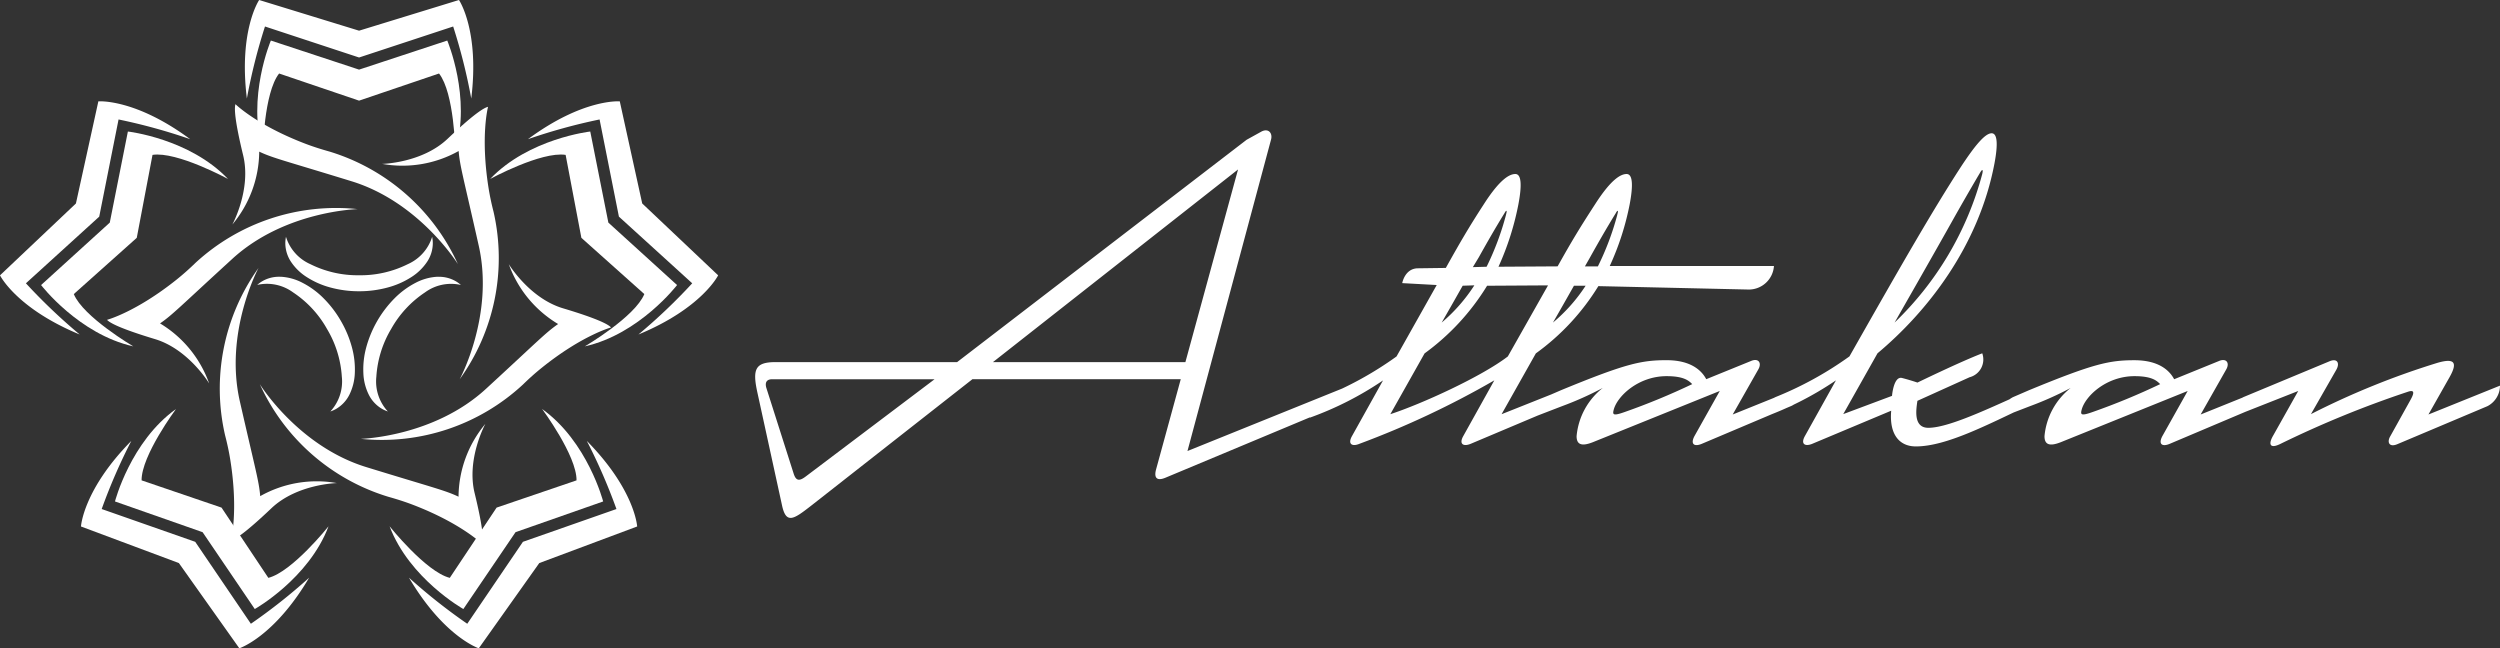 <svg xmlns="http://www.w3.org/2000/svg" xmlns:xlink="http://www.w3.org/1999/xlink" width="270" height="70.018" viewBox="0 0 270 70.018">
  <rect x="0" y="0" width="270" height="70.018" fill="#333333" stroke="none"/>
  <defs>
    <clipPath id="clip-path">
      <rect id="Rectangle_25435" data-name="Rectangle 25435" width="77.559" height="70.018" fill="#fff"/>
    </clipPath>
  </defs>
  <g id="Group_30825" data-name="Group 30825" transform="translate(13647 15410.5)">
    <g id="Group_22820" data-name="Group 22820" transform="translate(-13647 -15410.5)">
      <g id="Group_22819" data-name="Group 22819" transform="translate(0 0)" clip-path="url(#clip-path)">
        <path id="Path_15423" data-name="Path 15423" d="M138.539,70.881s2.222,3.687,5.862,4.775,4.869,1.714,5.188,2.068c0,0-3.1.832-7.484,4.355-.711.571-1.39,1.181-2.042,1.819a22.4,22.4,0,0,1-17.5,5.857s7.86-.2,13.515-5.4,6.447-6.071,7.794-7a12.413,12.413,0,0,1-5.33-6.473" transform="translate(-83.594 -42.359)" fill="#fff"/>
        <path id="Path_15424" data-name="Path 15424" d="M112.63,39.666s-2.063,3.779-1.165,7.47.977,5.069.832,5.523c0,0-2.282-2.257-7.536-4.264-.852-.325-1.721-.6-2.6-.845A22.4,22.4,0,0,1,88.272,35.392s4.139,6.685,11.482,8.944,8.494,2.5,9.976,3.2a12.413,12.413,0,0,1,2.9-7.868" transform="translate(-60.208 6.107)" fill="#fff"/>
        <path id="Path_15425" data-name="Path 15425" d="M87.266,59.891s-4.3.1-7.056,2.716-3.906,3.375-4.372,3.476c0,0,.818-3.1-.063-8.659-.143-.9-.334-1.793-.564-2.675a22.4,22.4,0,0,1,3.61-18.1S75.092,43.569,76.8,51.06,78.863,59.671,79,61.3a12.413,12.413,0,0,1,8.266-1.411" transform="translate(-50.897 -7.717)" fill="#fff"/>
        <path id="Path_15426" data-name="Path 15426" d="M47.4,108.9s-2.212-3.693-5.849-4.791-4.865-1.727-5.183-2.082c0,0,3.1-.823,7.5-4.335.712-.569,1.393-1.177,2.047-1.813a22.4,22.4,0,0,1,17.52-5.809s-7.86.179-13.529,5.364-6.464,6.052-7.813,6.979A12.413,12.413,0,0,1,47.4,108.9" transform="translate(-24.809 -67.485)" fill="#fff"/>
        <path id="Path_15427" data-name="Path 15427" d="M78.932,143.513s2.063-3.779,1.166-7.47-.976-5.069-.831-5.523c0,0,2.282,2.257,7.536,4.265.852.326,1.721.6,2.6.846a22.4,22.4,0,0,1,13.887,12.159s-4.138-6.685-11.481-8.945-8.494-2.5-9.976-3.2a12.412,12.412,0,0,1-2.9,7.868" transform="translate(-53.837 -119.268)" fill="#fff"/>
        <path id="Path_15428" data-name="Path 15428" d="M129.788,97.529s4.3-.085,7.063-2.7,3.915-3.364,4.382-3.464c0,0-.827,3.1.038,8.659.14.9.329,1.794.557,2.677a22.4,22.4,0,0,1-3.661,18.091s3.749-6.911,2.066-14.407-2.042-8.617-2.175-10.248a12.413,12.413,0,0,1-8.269,1.388" transform="translate(-88.524 -79.827)" fill="#fff"/>
        <path id="Path_15429" data-name="Path 15429" d="M88.865,168.924l9.525,3.14,9.525-3.14s2.617,6.149.863,11.933c0,0-.1-6.28-1.753-8.374l-8.635,2.931-8.636-2.931C88.106,174.576,88,180.857,88,180.857c-1.753-5.783.864-11.933.864-11.933" transform="translate(-59.611 -164.545)" fill="#fff"/>
        <path id="Path_15430" data-name="Path 15430" d="M84.727,186.758l10.79,3.314,10.79-3.314s2.233,3.28,1.326,10.641a61.7,61.7,0,0,0-1.954-7.78l-10.162,3.349-10.162-3.349A61.687,61.687,0,0,0,83.4,197.4c-.907-7.362,1.326-10.641,1.326-10.641" transform="translate(-56.737 -186.758)" fill="#fff"/>
        <path id="Path_15431" data-name="Path 15431" d="M13.947,119.131l7.422-6.746,1.955-9.837s6.641.749,10.812,5.122c0,0-5.518-3-8.152-2.6l-1.7,8.959-6.8,6.074c1.011,2.466,6.426,5.648,6.426,5.648-5.9-1.321-9.962-6.625-9.962-6.625" transform="translate(-9.513 -88.343)" fill="#fff"/>
        <path id="Path_15432" data-name="Path 15432" d="M0,125.388l8.2-7.761L10.622,106.6s3.954-.329,9.916,4.084a61.7,61.7,0,0,0-7.734-2.129l-2.087,10.494-7.918,7.2a61.707,61.707,0,0,0,5.811,5.531C1.756,128.946,0,125.388,0,125.388" transform="translate(0 -95.653)" fill="#fff"/>
        <path id="Path_15433" data-name="Path 15433" d="M54.156,34.942l-5.635-8.3-9.464-3.319s1.675-6.47,6.591-9.984c0,0-3.746,5.042-3.716,7.706l8.632,2.942,5.057,7.588c2.583-.654,6.5-5.568,6.5-5.568-2.136,5.653-7.96,8.931-7.96,8.931" transform="translate(-26.64 30.834)" fill="#fff"/>
        <path id="Path_15434" data-name="Path 15434" d="M44.61,22.4l-6.531-9.206L27.506,9.243S27.736,5.282,32.944,0a61.7,61.7,0,0,0-3.2,7.358l10.1,3.541,6.012,8.851a61.7,61.7,0,0,0,6.293-4.976C48.38,21.163,44.61,22.4,44.61,22.4" transform="translate(-18.761 47.617)" fill="#fff"/>
        <path id="Path_15435" data-name="Path 15435" d="M140.322,34.942l5.635-8.3,9.464-3.319s-1.675-6.47-6.591-9.984c0,0,3.746,5.042,3.716,7.706l-8.632,2.942-5.057,7.588c-2.583-.654-6.5-5.568-6.5-5.568,2.137,5.653,7.96,8.931,7.96,8.931" transform="translate(-90.28 30.834)" fill="#fff"/>
        <path id="Path_15436" data-name="Path 15436" d="M146.468,22.4,153,13.195l10.573-3.952s-.23-3.961-5.438-9.243a61.7,61.7,0,0,1,3.2,7.358l-10.1,3.541-6.012,8.851a61.7,61.7,0,0,1-6.293-4.976c3.77,6.388,7.539,7.626,7.539,7.626" transform="translate(-94.759 47.617)" fill="#fff"/>
        <path id="Path_15437" data-name="Path 15437" d="M186.69,119.131l-7.422-6.746-1.955-9.837s-6.641.749-10.812,5.122c0,0,5.518-3,8.152-2.6l1.7,8.959,6.8,6.074c-1.011,2.466-6.426,5.648-6.426,5.648,5.9-1.321,9.962-6.625,9.962-6.625" transform="translate(-113.565 -88.343)" fill="#fff"/>
        <path id="Path_15438" data-name="Path 15438" d="M199.887,125.388l-8.2-7.761L189.265,106.6s-3.954-.329-9.916,4.084a61.7,61.7,0,0,1,7.734-2.129l2.087,10.494,7.918,7.2a61.709,61.709,0,0,1-5.811,5.531c6.855-2.834,8.611-6.392,8.611-6.392" transform="translate(-122.328 -95.653)" fill="#fff"/>
      </g>
      <path id="Union_3" data-name="Union 3" d="M3.037.7a3.653,3.653,0,0,0,.626,2.016A5.7,5.7,0,0,0,5.369,4.361,9.024,9.024,0,0,0,7.9,5.472,11.709,11.709,0,0,0,11,5.88a11.7,11.7,0,0,0,3.1-.408,9,9,0,0,0,2.532-1.111,5.721,5.721,0,0,0,1.707-1.648A3.656,3.656,0,0,0,18.965.7a3.459,3.459,0,0,0-.072-.7,4.77,4.77,0,0,1-2.631,2.954A11.419,11.419,0,0,1,11,4.152a11.429,11.429,0,0,1-5.263-1.2A4.765,4.765,0,0,1,3.108,0,3.468,3.468,0,0,0,3.037.7ZM19.375,4.318a5.726,5.726,0,0,0-2.281.656A9.036,9.036,0,0,0,14.866,6.61a11.994,11.994,0,0,0-3.1,5.369,9.024,9.024,0,0,0-.3,2.747,5.694,5.694,0,0,0,.573,2.3,3.651,3.651,0,0,0,1.433,1.55,3.373,3.373,0,0,0,.639.287,4.774,4.774,0,0,1-1.244-3.755,11.451,11.451,0,0,1,1.6-5.156A11.433,11.433,0,0,1,18.127,6,4.758,4.758,0,0,1,22,5.2h0a3.489,3.489,0,0,0-.568-.41,3.6,3.6,0,0,0-1.83-.473C19.528,4.313,19.452,4.315,19.375,4.318ZM.567,4.785A3.476,3.476,0,0,0,0,5.195,4.767,4.767,0,0,1,3.872,6,11.408,11.408,0,0,1,7.54,9.955a11.417,11.417,0,0,1,1.6,5.156,4.764,4.764,0,0,1-1.245,3.755h0a3.467,3.467,0,0,0,.64-.287,3.67,3.67,0,0,0,1.434-1.551,5.743,5.743,0,0,0,.573-2.3,9.022,9.022,0,0,0-.3-2.747,11.707,11.707,0,0,0-1.2-2.888,11.674,11.674,0,0,0-1.9-2.481A8.948,8.948,0,0,0,4.906,4.974a5.716,5.716,0,0,0-2.279-.656c-.077,0-.154-.005-.23-.005A3.6,3.6,0,0,0,.567,4.785Z" transform="translate(27.778 25.576)" fill="#fff"/>
    </g>
    <path id="Path_33391" data-name="Path 33391" d="M-151.194-14.736l9.021-33.614c.2-.7-.252-1.272-1.009-.9l-1.625.9-31.264,24.01h-19.582c-2.213,0-2.549.739-1.989,3.283l2.661,12.19c.448,2.093,1.289,1.478,3.138.041l17.425-13.667h22.5l-2.661,9.727c-.28,1.026.168,1.272,1.037.9l18.462-7.716a2.506,2.506,0,0,0,1.373-2.216Zm-21.011-9.6,26.474-20.809-5.687,20.809Zm-6.3,1.847-13.867,10.466c-.644.493-1.065.616-1.345-.246l-2.942-9.235c-.2-.616,0-.985.616-.985Zm52.919-2.791a25.394,25.394,0,0,0,6.751-7.306l6.583-.041-4.342,7.675c-2.829,2.175-9.3,5.13-12.691,6.238Zm8.8-14.981a30.016,30.016,0,0,1-2.1,5.623l-1.485.041.644-1.067c1.737-3.119,2.773-4.761,2.773-4.761C-116.736-40.84-116.652-40.716-116.792-40.265Zm12.018,0a29.61,29.61,0,0,1-2.1,5.582h-1.4l.56-.985c1.737-3.119,2.773-4.761,2.773-4.761C-104.718-40.84-104.634-40.716-104.774-40.265ZM-123.74-28.609s.952-1.642,2.269-3.981l1.261-.041A18.029,18.029,0,0,1-123.74-28.609Zm12.018,0s.952-1.642,2.269-3.981h1.261A17.828,17.828,0,0,1-111.722-28.609Zm-21.711,12.272c-.476.862.028,1.149.812.821a95.682,95.682,0,0,0,14.568-6.854l-3.362,6.033c-.476.862.028,1.149.812.821l9.721-4.1a2.47,2.47,0,0,0,1.345-2.175l-7.732,3.078,3.7-6.567a25.194,25.194,0,0,0,6.751-7.265l16.248.369a2.726,2.726,0,0,0,2.717-2.545h-17.733a29.329,29.329,0,0,0,2.157-6.69c.392-2.093.308-3.242-.336-3.242-.616,0-1.653.534-3.39,3.242-1.625,2.5-2.549,4.022-4.062,6.731l-6.387.041a30.072,30.072,0,0,0,2.157-6.772c.392-2.093.308-3.242-.336-3.242-.616,0-1.653.534-3.39,3.242-1.625,2.5-2.605,4.186-4.118,6.9l-3,.041c-1.429,0-1.709,1.6-1.709,1.6l3.726.205-4.342,7.716a37.777,37.777,0,0,1-7.984,4.392,2.384,2.384,0,0,0-1.373,2.216,35.3,35.3,0,0,0,7.9-4.022ZM-84.576-21.8l-7.732,3.119,2.773-4.884c.392-.7,0-1.231-.784-.9l-4.846,1.97c-.392-.739-1.429-2.052-4.286-2.052-2.717,0-4.426.369-11.4,3.242l-1.709.739a2.506,2.506,0,0,0-1.373,2.216l3.194-1.231a35.461,35.461,0,0,0,4.4-1.97,7.474,7.474,0,0,0-2.829,5.212c0,.862.476,1.149,1.737.657l13.727-5.541-2.717,4.843c-.476.862-.084,1.231.784.862l9.693-4.1A2.459,2.459,0,0,0-84.576-21.8Zm-12.1-.164a72.914,72.914,0,0,1-7.256,3c-1.261.451-1.373.328-1.233-.205.364-1.478,2.661-3.653,5.715-3.653C-97.575-22.822-97.042-22.329-96.678-21.96Zm12.158,5.623c-.476.862.028,1.149.812.821l8.516-3.571c-.224,2.545.868,3.858,2.661,3.858,3.334,0,7.872-2.422,12.1-4.392A2.436,2.436,0,0,0-59.083-21.8c-4.4,1.888-9.609,4.556-12.1,4.556-1.681,0-1.289-2.093-1.177-2.914l5.631-2.545a1.984,1.984,0,0,0,1.373-2.586c-2.353.9-7,3.16-7,3.16s-.7-.246-1.653-.493c-.924-.246-1.093,1.929-1.093,1.929l-5.267,1.97,3.7-6.567c5.295-4.433,10.926-11.492,12.635-20.521.392-2.093.308-3.242-.308-3.242-.644,0-1.653,1.067-3.418,3.776C-70.653-40.8-73.79-35.381-79.7-24.956a37.776,37.776,0,0,1-7.984,4.392,2.384,2.384,0,0,0-1.373,2.216,35.3,35.3,0,0,0,7.9-4.022Zm19.162-28.319a34.522,34.522,0,0,1-9.469,16.048s4.37-7.634,6.5-11.451c1.765-3.119,2.773-4.8,2.773-4.8C-65.33-45.231-65.246-45.108-65.358-44.657ZM-34.038-21.8l-7.732,3.119L-39-23.561c.392-.7,0-1.231-.784-.9l-4.847,1.97c-.392-.739-1.429-2.052-4.286-2.052-2.717,0-4.426.369-11.4,3.242l-1.709.739A2.506,2.506,0,0,0-63.4-18.348l3.194-1.231a35.461,35.461,0,0,0,4.4-1.97,7.474,7.474,0,0,0-2.829,5.212c0,.862.476,1.149,1.737.657l13.727-5.541-2.717,4.843c-.476.862-.084,1.231.784.862l9.693-4.1A2.459,2.459,0,0,0-34.038-21.8Zm-12.1-.164a72.914,72.914,0,0,1-7.256,3c-1.261.451-1.373.328-1.233-.205.364-1.478,2.661-3.653,5.715-3.653C-47.036-22.822-46.5-22.329-46.14-21.96Zm36.7.164-7.732,3.119,2.3-4.063c.868-1.56.532-2.052-1.317-1.519a85.416,85.416,0,0,0-13.671,5.541l2.745-4.8c.392-.7.112-1.272-.756-.9l-9.273,3.858a2.506,2.506,0,0,0-1.373,2.216l7.284-2.873-2.745,4.884c-.5.9-.28,1.354.756.862a111.223,111.223,0,0,1,13.839-5.664c.616-.205.756,0,.308.821l-2.213,3.981c-.392.657-.112,1.231.756.862l9.721-4.1A2.506,2.506,0,0,0-9.441-21.8Z" transform="translate(-13367.56 -15347.053)" fill="#fff"/>
  </g>
</svg>
